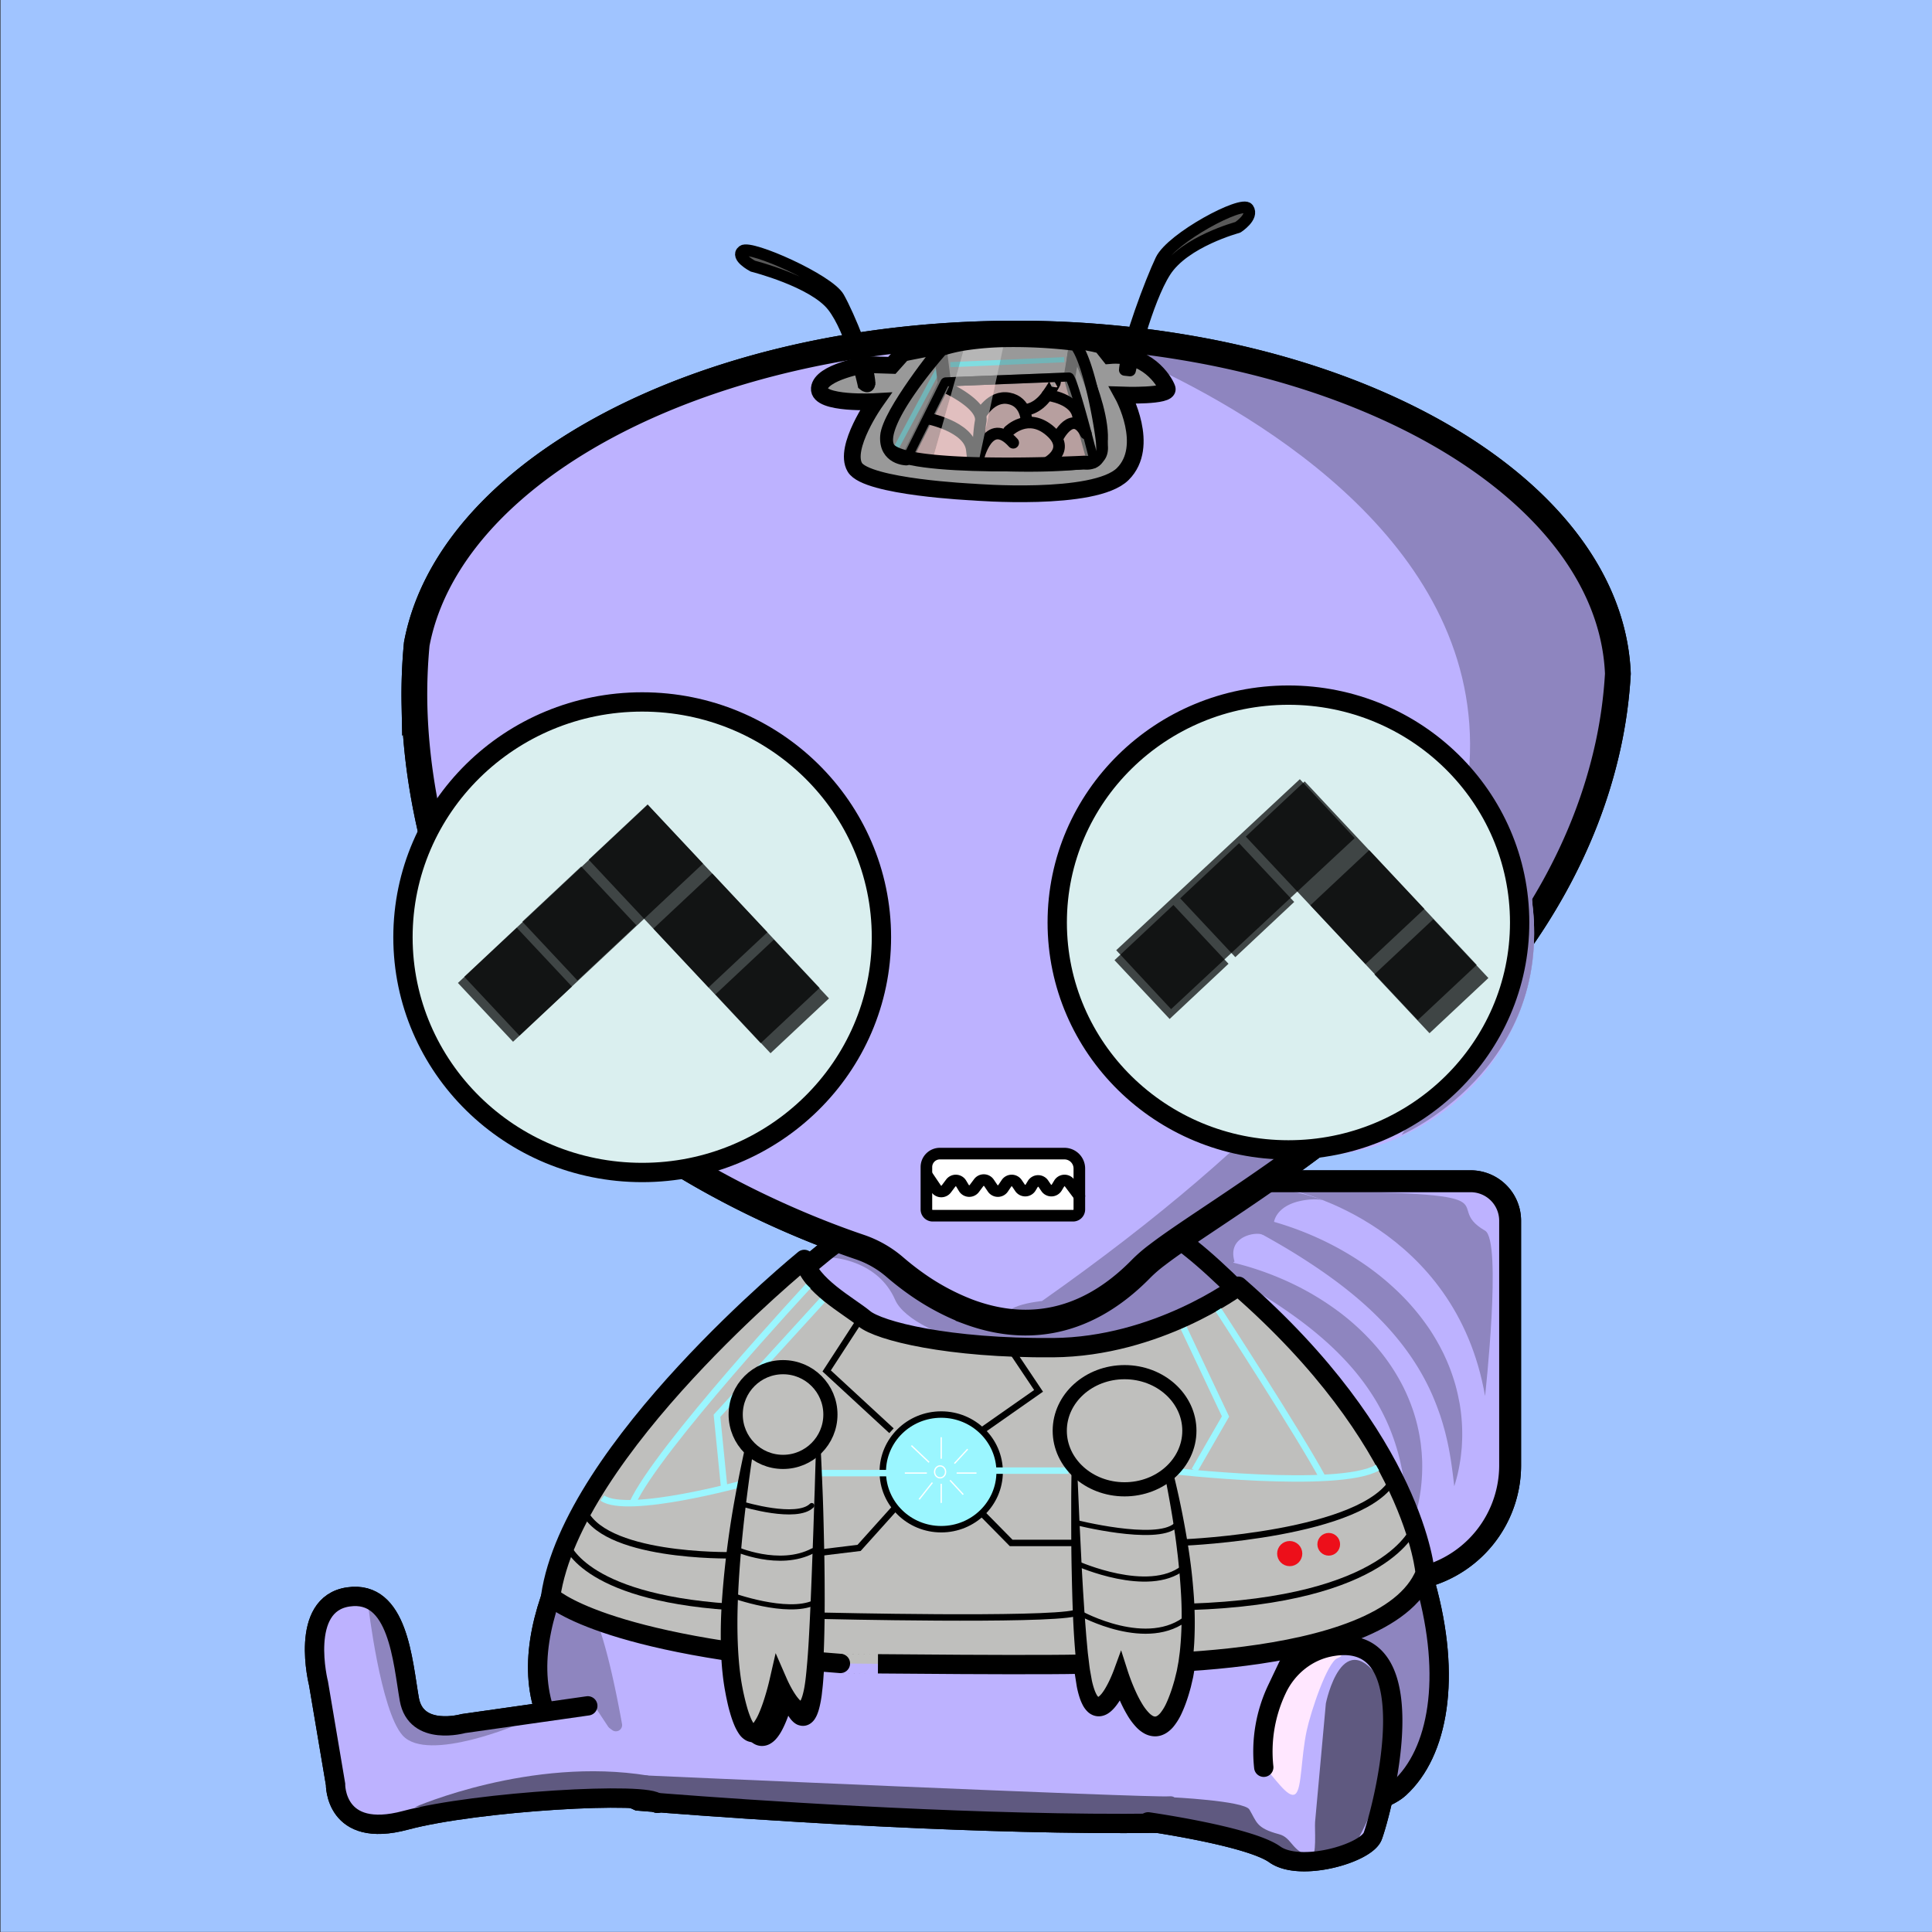 <svg xmlns="http://www.w3.org/2000/svg" viewBox="0 0 1500 1500"><rect x="0" y="0" width="1500" height="1500" fill="#333333" stroke="none"/><defs><style>.cls-1{fill:#a0c4ff;}.cls-2{fill:#bdb2ff;}.cls-3{fill:#8e85bf;}.cls-13,.cls-14,.cls-18,.cls-20,.cls-28,.cls-30,.cls-31,.cls-32,.cls-34,.cls-4,.cls-6,.cls-7,.cls-9{fill:none;}.cls-10,.cls-11,.cls-13,.cls-17,.cls-18,.cls-19,.cls-22,.cls-23,.cls-24,.cls-25,.cls-26,.cls-28,.cls-30,.cls-31,.cls-32,.cls-34,.cls-35,.cls-36,.cls-37,.cls-38,.cls-39,.cls-4,.cls-6,.cls-7,.cls-9{stroke:#000;}.cls-11,.cls-12,.cls-13,.cls-14,.cls-15,.cls-17,.cls-18,.cls-19,.cls-22,.cls-23,.cls-24,.cls-34,.cls-36,.cls-37,.cls-38,.cls-4,.cls-6,.cls-7,.cls-8,.cls-9{stroke-miterlimit:10;}.cls-4{stroke-width:17px;}.cls-5{fill:#5f5980;}.cls-10,.cls-19,.cls-6,.cls-7{stroke-width:15px;}.cls-18,.cls-26,.cls-28,.cls-31,.cls-39,.cls-7,.cls-8{stroke-linecap:round;}.cls-8{fill:#ffe7ff;stroke:#ffe7ff;}.cls-9{stroke-width:20px;}.cls-10,.cls-16,.cls-17{fill:#bfbfbd;}.cls-10,.cls-25,.cls-26,.cls-27,.cls-28,.cls-30,.cls-31,.cls-32,.cls-35,.cls-39{stroke-linejoin:round;}.cls-11,.cls-12{fill:#9bf6ff;}.cls-11,.cls-13,.cls-14,.cls-36{stroke-width:5px;}.cls-12{stroke:#fff;}.cls-14{stroke:#9bf6ff;}.cls-15{fill:#ed0f1a;stroke:#ed0f1a;stroke-width:6px;}.cls-17{stroke-width:11px;}.cls-18,.cls-27{stroke-width:4px;}.cls-19{fill:#daefef;}.cls-21{opacity:0.71;}.cls-22,.cls-24,.cls-25,.cls-27,.cls-29{fill:#999;}.cls-22{stroke-width:13px;}.cls-23{fill:#ffadad;}.cls-23,.cls-24,.cls-32{stroke-width:7px;}.cls-25,.cls-26,.cls-30,.cls-31,.cls-34,.cls-35,.cls-37,.cls-38,.cls-39{stroke-width:9px;}.cls-26{fill:#666;}.cls-27{stroke:#17f5ff;}.cls-28{stroke-width:8px;}.cls-29{opacity:0.7;}.cls-33{fill:#ccc;opacity:0.58;}.cls-35,.cls-37{fill:#595959;}.cls-36,.cls-38,.cls-39{fill:#fff;}</style></defs><g id="Layer_6" data-name="Layer 6"><rect class="cls-1" x="0.41" y="-0.09" width="1500" height="1500"/><path class="cls-2" d="M880.1,904.65H1070a89.66,89.66,0,0,1,89.66,89.66v244.27a0,0,0,0,1,0,0H948.82a99.36,99.36,0,0,1-99.36-99.36V935.29A30.64,30.64,0,0,1,880.1,904.65Z" transform="translate(2076.18 67.06) rotate(90)"/><path class="cls-3" d="M925.9,975.61a138.14,138.14,0,0,1,19.47,2.21c6.44,1.13,12.82,2.6,19.14,4.32a235.51,235.51,0,0,1,37,13.62,215.56,215.56,0,0,1,34.48,20.13,184.5,184.5,0,0,1,30.25,27,155.83,155.83,0,0,1,23.23,33.87,146.66,146.66,0,0,1,7.89,19.07,137.1,137.1,0,0,1,4.94,20c.27,1.69.55,3.37.78,5.06l.53,5.07c.2,1.69.28,3.39.38,5.08s.22,3.37.2,5.07a145.79,145.79,0,0,1-1.08,20.08,143.47,143.47,0,0,1-3.94,19.45,127.74,127.74,0,0,1-6.56,18.5c-.12-3.29,0-6.5-.1-9.72s-.08-6.41-.26-9.58l-.21-4.74-.34-4.72-.17-2.34-.23-2.33-.47-4.64c-.45-3.08-.72-6.14-1.31-9.17-.29-1.51-.46-3-.76-4.53l-.91-4.48a168.4,168.4,0,0,0-11.1-34.07,176.82,176.82,0,0,0-8.15-15.71,182.77,182.77,0,0,0-21-28.52c-15.85-17.78-35-33-55.64-46.65-10.31-6.86-21.06-13.25-32.09-19.42S937.58,981.4,925.9,975.61Z"/><path class="cls-3" d="M947,941.11a144,144,0,0,1,19.43,2.24c6.43,1.13,12.8,2.59,19.12,4.28a249.27,249.27,0,0,1,37,13.27,236.24,236.24,0,0,1,34.72,19.31,206.67,206.67,0,0,1,31.07,25.56,184.4,184.4,0,0,1,13.5,15.21c2.12,2.65,4.12,5.41,6.1,8.18s3.84,5.63,5.58,8.57c.91,1.44,1.76,2.92,2.59,4.41s1.69,3,2.45,4.5,1.57,3,2.32,4.56l2.13,4.66a151.75,151.75,0,0,1,6.92,19.21c.46,1.63.87,3.28,1.28,4.93s.77,3.3,1.1,5,.71,3.3,1,5,.51,3.34.75,5a142.12,142.12,0,0,1,1.2,20c0,1.67-.09,3.33-.17,5s-.11,3.31-.3,5c-.36,3.3-.61,6.57-1.21,9.82a122.49,122.49,0,0,1-4.5,19.1c-1.47-13-3.11-25.51-6-37.57l-1.09-4.51c-.39-1.49-.83-3-1.24-4.44l-.62-2.21-.68-2.2c-.46-1.45-.88-2.91-1.38-4.35-2-5.77-4.17-11.38-6.6-16.87-9.81-21.92-23.92-41.27-40.81-58.32s-36.5-31.81-57.36-45.23C1002.82,971.42,992,965.1,981,959S958.63,947,947,941.11Z"/><path class="cls-3" d="M1005.44,924.82S1130,951.65,1153,1083.89c0,0,13.37-120.66,0-128.4C1116.6,934.4,1188,925.78,1005.44,924.82Z"/><path class="cls-3" d="M958.49,979.44c-5.75-19.16,15.33-23,21.08-21.08s9.58-9.58,9.58-9.58,1.32-12.11,20.12-16.29c17.25-3.84,24.92,1.91,24.92,1.91s-57.87-23.95-74.75-3.83a109.21,109.21,0,0,1-38,28.72L947,988.8Z"/><path class="cls-4" d="M881,905.26h189.89a89.66,89.66,0,0,1,89.66,89.66v244.27a0,0,0,0,1,0,0H949.76a99.36,99.36,0,0,1-99.36-99.36V935.89A30.64,30.64,0,0,1,881,905.26Z" transform="translate(2077.72 66.73) rotate(90)"/><path class="cls-2" d="M596.26,1012s-324.88,288.26-102.17,385.39c0,0,530.84,45.21,591.12-10.05s41.87-232.76-144-403.57S596.26,1012,596.26,1012Z"/><path class="cls-3" d="M423.78,1249.67s23-24.91,36.41,1.92c9.92,19.83,18.79,64.81,22.74,86.91a4.82,4.82,0,0,1-7.62,4.73c-11.21-8.35-30.26-20.06-47.7-18.81C400.78,1326.33,423.78,1249.67,423.78,1249.67Z"/><path class="cls-5" d="M492.77,1378.08s400.38,17.85,414.84,16.59-5.72,23.62-31.08,21.72-377.28-16.9-382.44-19S492.77,1378.08,492.77,1378.08Z"/><path class="cls-3" d="M837.75,979.44s184,145.66,207,398.64c0,0,54.39,43.11,71.27-55.1,0,0,26.58-166.32-194.83-358.42h0Z"/><path class="cls-3" d="M647.05,976.57s34.5,1.91,47.91,32.58,122.66,59.41,174.41,30.66,72.83-13.41,72.83-13.41l-47.92-49.83L647.05,961.76Z"/><path class="cls-6" d="M597.62,1012.93s-324.89,288.26-102.17,385.38c0,0,530.83,45.21,591.12-10s41.86-232.76-144-403.57S597.62,1012.93,597.62,1012.93Z"/><path class="cls-2" d="M510.91,1399.19c-5.07-9.38-140.18-1.66-195.43,13.18s-54.41-28-54.41-28l-13.2-78.2s-15.6-61.61,23.19-67.23,42.13,50.14,47.29,79.46,42,18.87,42,18.87l99.88-14.76"/><path class="cls-5" d="M322.2,1403s89.86-39.32,181-24.45l4.18,18.75Z"/><path class="cls-3" d="M299.2,1259.25s-11.49-38.33-13.41-13.41c0,0,9.58,82.41,26.83,101.57,19.53,21.7,92-9.58,92-9.58s-74.74,5.75-80.49-3.83S299.2,1259.25,299.2,1259.25Z"/><path class="cls-7" d="M456.36,1324.42l-96.62,13.75s-36.79,10.43-41.95-18.88-8.51-85.07-47.3-79.45-23.18,67.22-23.18,67.22l13.2,78.2s-.83,42.84,54.41,28,190.36-22.55,195.43-13.18"/><path class="cls-2" d="M885.88,1412s84.52,14.09,104.24,28.17,78.89,0,76.08-14.08S1122.55,1234.49,1007,1288c0,0-31,33.81-25.36,84.52"/><path class="cls-8" d="M978.61,1367.54s14.22-76,27.71-75.87c7.26.09,45.12-10.38,31.7-4.63-8.17,3.51-20.86,41.94-24,56.54-4.53,21.4-3.77,45.12-8.62,48.87S990.11,1380,978.61,1367.54Z"/><path class="cls-5" d="M1017.9,1441.32c4.61,1.16,2.69-22,3.12-26.68l8.38-92.14s13-64.41,44.08-15.33c1.37,2.17.36-6.35.88-3.82,3,14.64,11.05,68.9-20,124.56,0,0-12.63,31.45-107.89-2.48,0,0-51.18-3.27-51.18-18.6,0-5.44,13.42-11.5,13.42-11.5s57.2,2.71,61.32,9.58c5.75,9.58,5.13,14.46,23,19.16C1003.36,1426.81,1002.57,1437.49,1017.9,1441.32Z"/><path class="cls-7" d="M891.41,1414.49s78.54,11.14,98.26,25.22,70.87-.69,76.07-14.08c5.82-15,46.31-161.28-32.29-147.14-18.52,3.32-34,15.91-42,32.94a112.88,112.88,0,0,0-10.27,60.66"/><path class="cls-2" d="M1255.43,523.76a356.18,356.18,0,0,1-7.63,55.73c-34.71,158.68-164.09,266.23-259.58,333.37-38.32,26.91-71.2,47.36-90.3,62a113.63,113.63,0,0,0-12.11,10.36c-47.68,49-96.67,48-134.57,33.93a183.2,183.2,0,0,1-40.82-21.92c-6.46-4.57-11.92-9-16.26-12.71a81.67,81.67,0,0,0-27.3-15.64c-58.27-19.69-258.17-98.1-315.73-263.6-21.05-60.55-29-113.24-30-157.08a413.64,413.64,0,0,1,1.75-47.53c8.14-43.31,34-83.6,73.22-118.28,83.51-73.87,227.77-122.67,391.72-122.67a784.33,784.33,0,0,1,149.67,14.14C1119.07,309.26,1250.7,407.43,1255.43,523.76Z"/><path class="cls-3" d="M838.53,261.26S1539.19,496.48,809,1010.11c0,0-42.06,4.17-20.07,17.42s100-45.31,100-45.31,224.42-156.77,228.46-176.56S1339.87,611.47,1215.3,416C1215.3,416,1061.63,257.94,838.53,261.26Z"/><path class="cls-2" d="M637.08,1089.18s0,184-6.56,226.14-19.66-7.66-19.66-7.66S592.29,1392,577,1315.32s19.67-226.14,19.67-226.14-10.12-16.21-22.75,12.54"/><path d="M637.08,1089.18c.77,11.42,1.35,22.84,1.84,34.27s.89,22.85,1.25,34.28q1.08,34.29,1.11,68.62c0,22.9-.25,45.76-1.46,68.82-.42,5.8-.71,11.54-1.46,17.52-.18,1.48-.3,3-.52,4.45s-.47,3-.77,4.54-.63,3.07-1.06,4.69a36.05,36.05,0,0,1-1.72,5.1,21.77,21.77,0,0,1-1.59,3,13,13,0,0,1-3.65,3.77,10.51,10.51,0,0,1-3.86,1.56,9.69,9.69,0,0,1-2.33.13,10.36,10.36,0,0,1-1.12-.12c-.34-.06-.68-.14-1-.23A11.08,11.08,0,0,1,619,1339a14.59,14.59,0,0,1-1.36-.76c-.36-.24-.73-.51-1.06-.76s-.59-.5-.86-.75a18.49,18.49,0,0,1-2.36-2.69,28.69,28.69,0,0,1-1.6-2.42,49.23,49.23,0,0,1-2.35-4.52c-1.36-2.94-2.45-5.8-3.45-8.67-.51-1.43-1-2.86-1.43-4.3s-.87-2.82-1.3-4.41l15.38-.31c-.78,3.43-1.59,6.59-2.49,9.86s-1.89,6.47-3,9.71-2.3,6.47-3.76,9.75c-.73,1.64-1.52,3.28-2.45,5a36.6,36.6,0,0,1-3.36,5.15c-.33.44-.76.9-1.14,1.35s-.85.91-1.37,1.37a16.48,16.48,0,0,1-3.94,2.71,12.64,12.64,0,0,1-6.4,1.22,12.11,12.11,0,0,1-3.36-.74c-.48-.19-1-.4-1.42-.63a12.47,12.47,0,0,1-1.21-.72,14.47,14.47,0,0,1-2-1.53c-.56-.52-1-1-1.5-1.54s-.8-1-1.17-1.48l-1-1.44a42.29,42.29,0,0,1-2.8-5.39,85.26,85.26,0,0,1-3.51-10.16c-1-3.32-1.75-6.62-2.44-9.91-.37-1.64-.67-3.28-1-4.92l-.84-5-.42-2.52c-.13-.83-.22-1.67-.32-2.5l-.62-5c-.34-3.34-.61-6.67-.86-10s-.37-6.65-.41-10c-.34-13.26.1-26.43,1-39.52a705.93,705.93,0,0,1,10.33-77.64l1.82-9.6,1.94-9.56c1.33-6.38,2.69-12.74,4.18-19.07,3-12.67,6-25.29,9.6-37.82l.24,1.46a8.84,8.84,0,0,0-1-1.37,10.28,10.28,0,0,0-1.24-1.23,6.62,6.62,0,0,0-2.95-1.44c-2.13-.4-4.51.72-6.49,2.38a30.25,30.25,0,0,0-5.25,6.08,82.27,82.27,0,0,0-4.2,7.1,66.62,66.62,0,0,1,3.27-7.65,31.87,31.87,0,0,1,4.74-7,14.42,14.42,0,0,1,3.54-2.79,8.93,8.93,0,0,1,4.72-1.06,9.7,9.7,0,0,1,4.63,1.64,12.79,12.79,0,0,1,1.86,1.49,12.3,12.3,0,0,1,1.62,1.84l.4.56-.15.91c-4.41,25.47-8.08,51.11-11.22,76.71-1.52,12.81-2.94,25.62-4,38.44s-2,25.63-2.46,38.42-.54,25.55.07,38.18c.12,3.17.43,6.3.63,9.44s.58,6.25.94,9.35l.64,4.62c.11.77.2,1.55.33,2.31l.42,2.27.83,4.55c.33,1.53.64,3.07,1,4.58.69,3,1.45,6,2.29,8.94a71.22,71.22,0,0,0,2.86,8.19,28.79,28.79,0,0,0,1.67,3.22c.14.19.27.38.39.58a4.18,4.18,0,0,1,.34.42l.2.2s0,.06-.06,0-.08,0-.18-.09a1.09,1.09,0,0,0-.31-.14,3.37,3.37,0,0,0-1-.22,3.45,3.45,0,0,0-1.7.28c-.43.23.22-.13.79-.94a35.84,35.84,0,0,0,3.78-6.73c1.19-2.64,2.27-5.47,3.26-8.36s1.91-5.87,2.77-8.86,1.65-6.09,2.31-9l7.14-31,8.24,30.73a108,108,0,0,0,5.06,14.95,34.46,34.46,0,0,0,1.54,3.1,13.7,13.7,0,0,0,.74,1.17c.21.3.42.55.42.55l0-.05a1.74,1.74,0,0,0-.2-.13,2.13,2.13,0,0,0-.43-.23,4,4,0,0,0-.74-.28,3.86,3.86,0,0,0-.49-.1,3.81,3.81,0,0,0-.59-.07,4.92,4.92,0,0,0-1.26.08,5.16,5.16,0,0,0-1.9.74c-.79.56-.78.74-.75.67a5.82,5.82,0,0,0,.41-.78,23.67,23.67,0,0,0,1.07-3c.33-1.14.63-2.38.91-3.64s.53-2.57.76-3.89.37-2.7.56-4c.82-5.33,1.24-11,1.8-16.58s.9-11.28,1.31-16.93l1.07-17,1-17,.91-17.08,3.49-68.4c.64-11.4,1.14-22.82,1.85-34.23S636.29,1100.59,637.08,1089.18Z"/><path class="cls-2" d="M921.23,1094.39c-17.39-28.75-31.31-12.54-31.31-12.54S938,1231.34,917,1308s-46.62-7.67-46.62-7.67-18,49.83-27.07,7.67-9-226.15-9-226.15"/><path d="M921.23,1094.39a69.49,69.49,0,0,0-6.23-7.69,29.68,29.68,0,0,0-7.55-6,13.39,13.39,0,0,0-8.66-1.66,11.67,11.67,0,0,0-4,1.51,13.66,13.66,0,0,0-1.76,1.25c-.27.24-.54.48-.79.73s-.51.54-.64.7l.43-2.11a727.33,727.33,0,0,1,23,77c6.21,26.11,11.18,52.63,13.46,79.68a279.58,279.58,0,0,1,.75,41c-.25,3.45-.42,6.89-.91,10.35-.21,1.73-.39,3.46-.64,5.19l-.89,5.19-.45,2.6-.6,2.59-1.21,5.18c-.91,3.35-1.87,6.69-3,10a100.09,100.09,0,0,1-4,10.1,47.86,47.86,0,0,1-6.19,10.24,24.28,24.28,0,0,1-5.42,5,18,18,0,0,1-4.05,2c-.38.13-.76.25-1.15.36l-1.23.25a16.05,16.05,0,0,1-2.51.25,17.65,17.65,0,0,1-8.79-2.37,26.06,26.06,0,0,1-5.65-4.4,50.71,50.71,0,0,1-7.14-9.45,102,102,0,0,1-5.07-9.6c-1.5-3.22-2.85-6.46-4.11-9.72q-.93-2.44-1.8-4.91c-.58-1.68-1.12-3.25-1.67-5.09l15,.4c-.61,1.61-1.16,3-1.78,4.41s-1.25,2.83-1.92,4.24a88.9,88.9,0,0,1-4.54,8.42,49.51,49.51,0,0,1-2.92,4.23,30.14,30.14,0,0,1-4,4.33,19.56,19.56,0,0,1-3,2.15,13.93,13.93,0,0,1-4.58,1.64,12,12,0,0,1-5.89-.51,12.93,12.93,0,0,1-4.42-2.64,19.81,19.81,0,0,1-4.19-5.65,38.36,38.36,0,0,1-2.12-5,71.14,71.14,0,0,1-2.42-9.37l-1.43-9.1c-.37-3-.62-5.92-.91-8.88l-.43-4.43-.29-4.39-.57-8.78c-.34-5.85-.56-11.67-.8-17.51l-.49-17.47c-.14-5.82-.17-11.64-.26-17.45q-.33-34.89.59-69.73c.3-11.62.59-23.23,1.11-34.84s1-23.21,1.77-34.81q1.17,17.4,2.16,34.78l2,34.76,4,69.42,1.11,17.32,1.22,17.29,1.43,17.22.85,8.56.42,4.28.55,4.21c.38,2.8.69,5.65,1.1,8.41l1.45,8.06a56.52,56.52,0,0,0,2.09,7.42,22.47,22.47,0,0,0,1.31,3,5.64,5.64,0,0,0,.93,1.33,1.88,1.88,0,0,0-.73-.41,3.32,3.32,0,0,0-1.6-.16,2.45,2.45,0,0,0-.53.14s.25-.18.5-.4a15.07,15.07,0,0,0,1.84-2.1,34.54,34.54,0,0,0,2-3,71.7,71.7,0,0,0,3.61-6.94c.56-1.22,1.1-2.46,1.61-3.71s1-2.57,1.43-3.68l7.84-21.77,7.14,22.17c.44,1.35,1,2.93,1.49,4.4s1.09,3,1.67,4.46c1.15,3,2.38,5.87,3.71,8.69a86.26,86.26,0,0,0,4.29,8.05,36,36,0,0,0,4.87,6.47,10.69,10.69,0,0,0,2.17,1.78,5.7,5.7,0,0,0,.72.32c-.07,0,0,.06.44-.23a9,9,0,0,0,1.86-1.78,33,33,0,0,0,4.09-6.85,90.26,90.26,0,0,0,3.4-8.48c1-2.94,2-6,2.84-9.07l1.12-4.54.57-2.27.43-2.32.87-4.65c.25-1.57.43-3.15.65-4.73.48-3.14.73-6.35,1-9.54a292.15,292.15,0,0,0,.32-38.94c-1.41-26.16-5-52.4-9.68-78.48-2.32-13-4.95-26-7.77-39s-5.87-26-9.2-38.78l-.34-1.31.77-.8a12.45,12.45,0,0,1,1.13-1c.37-.3.75-.58,1.14-.85a18,18,0,0,1,2.45-1.39,15.19,15.19,0,0,1,5.42-1.44,14.65,14.65,0,0,1,5.49.65,17.86,17.86,0,0,1,4.8,2.35,31.18,31.18,0,0,1,7.26,7.19A59.57,59.57,0,0,1,921.23,1094.39Z"/><path class="cls-9" d="M1256.11,523.08a356,356,0,0,1-7.63,55.73C1213.76,737.5,1084.38,845,988.9,912.18c-38.32,26.91-71.2,47.36-90.3,62a113.81,113.81,0,0,0-12.12,10.37c-47.67,49-96.67,48-134.56,33.92a183.1,183.1,0,0,1-40.83-21.92c-6.45-4.56-11.92-9-16.25-12.71a81.79,81.79,0,0,0-27.31-15.63c-58.26-19.7-258.16-98.11-315.73-263.61-21-60.55-29-113.24-30-157.08A413.77,413.77,0,0,1,323.57,500c8.15-43.3,34-83.59,73.23-118.28C480.31,307.8,624.57,259,788.52,259a785,785,0,0,1,149.66,14.14C1119.74,308.59,1251.38,406.75,1256.11,523.08Z"/><ellipse class="cls-2" cx="501.5" cy="733.78" rx="183.5" ry="181.22"/><ellipse class="cls-2" cx="1014.92" cy="723.89" rx="176.16" ry="173.97"/><path class="cls-3" d="M1044.34,551.34s159.14,154.89,43.9,329.78c0,0,116.39-50.16,101.58-179.14C1189.82,702,1190.69,592.67,1044.34,551.34Z"/><path class="cls-3" d="M685.26,733.47c0,100.09-82.15,181.22-183.5,181.22a186.41,186.41,0,0,1-29.71-2.37C559.82,898.77,627,823.78,627,733.29c0-90.09-66.57-164.83-153.78-178.85a186.81,186.81,0,0,1,28.57-2.19C603.11,552.25,685.26,633.39,685.26,733.47Z"/><path class="cls-2" d="M880.1,904.65H1070a89.66,89.66,0,0,1,89.66,89.66v244.27a0,0,0,0,1,0,0H948.82a99.36,99.36,0,0,1-99.36-99.36V935.29A30.64,30.64,0,0,1,880.1,904.65Z" transform="translate(2076.18 67.06) rotate(90)"/><path class="cls-3" d="M925.9,975.61a138.14,138.14,0,0,1,19.47,2.21c6.44,1.13,12.82,2.6,19.14,4.32a235.51,235.51,0,0,1,37,13.62,215.56,215.56,0,0,1,34.48,20.13,184.5,184.5,0,0,1,30.25,27,155.83,155.83,0,0,1,23.23,33.87,146.66,146.66,0,0,1,7.89,19.07,137.1,137.1,0,0,1,4.94,20c.27,1.69.55,3.37.78,5.06l.53,5.07c.2,1.69.28,3.39.38,5.08s.22,3.37.2,5.07a145.79,145.79,0,0,1-1.08,20.08,143.47,143.47,0,0,1-3.94,19.45,127.74,127.74,0,0,1-6.56,18.5c-.12-3.29,0-6.5-.1-9.72s-.08-6.41-.26-9.58l-.21-4.74-.34-4.72-.17-2.34-.23-2.33-.47-4.64c-.45-3.08-.72-6.14-1.31-9.17-.29-1.51-.46-3-.76-4.53l-.91-4.48a168.4,168.4,0,0,0-11.1-34.07,176.82,176.82,0,0,0-8.15-15.71,182.77,182.77,0,0,0-21-28.52c-15.85-17.78-35-33-55.64-46.65-10.31-6.86-21.06-13.25-32.09-19.42S937.58,981.4,925.9,975.61Z"/><path class="cls-3" d="M947,941.11a144,144,0,0,1,19.43,2.24c6.43,1.13,12.8,2.59,19.12,4.28a249.27,249.27,0,0,1,37,13.27,236.24,236.24,0,0,1,34.72,19.31,206.67,206.67,0,0,1,31.07,25.56,184.4,184.4,0,0,1,13.5,15.21c2.12,2.65,4.12,5.41,6.1,8.18s3.84,5.63,5.58,8.57c.91,1.44,1.76,2.92,2.59,4.41s1.69,3,2.45,4.5,1.57,3,2.32,4.56l2.13,4.66a151.75,151.75,0,0,1,6.92,19.21c.46,1.63.87,3.28,1.28,4.93s.77,3.3,1.1,5,.71,3.3,1,5,.51,3.34.75,5a142.12,142.12,0,0,1,1.2,20c0,1.67-.09,3.33-.17,5s-.11,3.31-.3,5c-.36,3.3-.61,6.57-1.21,9.82a122.49,122.49,0,0,1-4.5,19.1c-1.47-13-3.11-25.51-6-37.57l-1.09-4.51c-.39-1.49-.83-3-1.24-4.44l-.62-2.21-.68-2.2c-.46-1.45-.88-2.91-1.38-4.35-2-5.77-4.17-11.38-6.6-16.87-9.81-21.92-23.92-41.27-40.81-58.32s-36.5-31.81-57.36-45.23C1002.82,971.42,992,965.1,981,959S958.63,947,947,941.11Z"/><path class="cls-3" d="M1005.44,924.82S1130,951.65,1153,1083.89c0,0,13.37-120.66,0-128.4C1116.6,934.4,1188,925.78,1005.44,924.82Z"/><path class="cls-3" d="M958.49,979.44c-5.75-19.16,15.33-23,21.08-21.08s9.58-9.58,9.58-9.58,1.32-12.11,20.12-16.29c17.25-3.84,24.92,1.91,24.92,1.91s-57.87-23.95-74.75-3.83a109.21,109.21,0,0,1-38,28.72L947,988.8Z"/><path class="cls-4" d="M881,905.26h189.89a89.66,89.66,0,0,1,89.66,89.66v244.27a0,0,0,0,1,0,0H949.76a99.36,99.36,0,0,1-99.36-99.36V935.89A30.64,30.64,0,0,1,881,905.26Z" transform="translate(2077.72 66.73) rotate(90)"/><path class="cls-2" d="M596.26,1012s-324.88,288.26-102.17,385.39c0,0,530.84,45.21,591.12-10.05s41.87-232.76-144-403.57S596.26,1012,596.26,1012Z"/><path class="cls-3" d="M423.78,1249.67s23-24.91,36.41,1.92c9.92,19.83,18.79,64.81,22.74,86.91a4.82,4.82,0,0,1-7.62,4.73c-11.21-8.35-30.26-20.06-47.7-18.81C400.78,1326.33,423.78,1249.67,423.78,1249.67Z"/><path class="cls-5" d="M492.77,1378.08s400.38,17.85,414.84,16.59-5.72,23.62-31.08,21.72-377.28-16.9-382.44-19S492.77,1378.08,492.77,1378.08Z"/><path class="cls-3" d="M837.75,979.44s184,145.66,207,398.64c0,0,54.39,43.11,71.27-55.1,0,0,26.58-166.32-194.83-358.42h0Z"/><path class="cls-3" d="M647.05,976.57s34.5,1.91,47.91,32.58,122.66,59.41,174.41,30.66,72.83-13.41,72.83-13.41l-47.92-49.83L647.05,961.76Z"/><path class="cls-6" d="M597.62,1012.93s-324.89,288.26-102.17,385.38c0,0,530.83,45.21,591.12-10s41.86-232.76-144-403.57S597.62,1012.93,597.62,1012.93Z"/><path class="cls-2" d="M510.91,1399.19c-5.07-9.38-140.18-1.66-195.43,13.18s-54.41-28-54.41-28l-13.2-78.2s-15.6-61.61,23.19-67.23,42.13,50.14,47.29,79.46,42,18.87,42,18.87l99.88-14.76"/><path class="cls-5" d="M322.2,1403s89.86-39.32,181-24.45l4.18,18.75Z"/><path class="cls-3" d="M299.2,1259.25s-11.49-38.33-13.41-13.41c0,0,9.58,82.41,26.83,101.57,19.53,21.7,92-9.58,92-9.58s-74.74,5.75-80.49-3.83S299.2,1259.25,299.2,1259.25Z"/><path class="cls-7" d="M456.36,1324.42l-96.62,13.75s-36.79,10.43-41.95-18.88-8.51-85.07-47.3-79.45-23.18,67.22-23.18,67.22l13.2,78.2s-.83,42.84,54.41,28,190.36-22.55,195.43-13.18"/><path class="cls-2" d="M885.88,1412s84.52,14.09,104.24,28.17,78.89,0,76.08-14.08S1122.55,1234.49,1007,1288c0,0-31,33.81-25.36,84.52"/><path class="cls-8" d="M978.61,1367.54s14.22-76,27.71-75.87c7.26.09,45.12-10.38,31.7-4.63-8.17,3.51-20.86,41.94-24,56.54-4.53,21.4-3.77,45.12-8.62,48.87S990.11,1380,978.61,1367.54Z"/><path class="cls-5" d="M1017.9,1441.32c4.61,1.16,2.69-22,3.12-26.68l8.38-92.14s13-64.41,44.08-15.33c1.37,2.17.36-6.35.88-3.82,3,14.64,11.05,68.9-20,124.56,0,0-12.63,31.45-107.89-2.48,0,0-51.18-3.27-51.18-18.6,0-5.44,13.42-11.5,13.42-11.5s57.2,2.71,61.32,9.58c5.75,9.58,5.13,14.46,23,19.16C1003.36,1426.81,1002.57,1437.49,1017.9,1441.32Z"/><path class="cls-7" d="M891.41,1414.49s78.54,11.14,98.26,25.22,70.87-.69,76.07-14.08c5.82-15,46.31-161.28-32.29-147.14-18.52,3.32-34,15.91-42,32.94a112.88,112.88,0,0,0-10.27,60.66"/><path class="cls-2" d="M1255.43,523.76a356.18,356.18,0,0,1-7.63,55.73c-34.71,158.68-164.09,266.23-259.58,333.37-38.32,26.91-71.2,47.36-90.3,62a113.63,113.63,0,0,0-12.11,10.36c-47.68,49-96.67,48-134.57,33.93a183.2,183.2,0,0,1-40.82-21.92c-6.46-4.57-11.92-9-16.26-12.71a81.67,81.67,0,0,0-27.3-15.64c-58.27-19.69-258.17-98.1-315.73-263.6-21.05-60.55-29-113.24-30-157.08a413.64,413.64,0,0,1,1.75-47.53c8.14-43.31,34-83.6,73.22-118.28,83.51-73.87,227.77-122.67,391.72-122.67a784.33,784.33,0,0,1,149.67,14.14C1119.07,309.26,1250.7,407.43,1255.43,523.76Z"/><path class="cls-3" d="M838.53,261.26S1539.19,496.48,809,1010.11c0,0-42.06,4.17-20.07,17.42s100-45.31,100-45.31,224.42-156.77,228.46-176.56S1339.87,611.47,1215.3,416C1215.3,416,1061.63,257.94,838.53,261.26Z"/><path class="cls-2" d="M637.08,1089.18s0,184-6.56,226.14-19.66-7.66-19.66-7.66S592.29,1392,577,1315.32s19.67-226.14,19.67-226.14-10.12-16.21-22.75,12.54"/><path d="M637.08,1089.18c.77,11.42,1.35,22.84,1.84,34.27s.89,22.85,1.25,34.28q1.08,34.29,1.11,68.62c0,22.9-.25,45.76-1.46,68.82-.42,5.8-.71,11.54-1.46,17.52-.18,1.48-.3,3-.52,4.45s-.47,3-.77,4.54-.63,3.07-1.06,4.69a36.05,36.05,0,0,1-1.72,5.1,21.77,21.77,0,0,1-1.59,3,13,13,0,0,1-3.65,3.77,10.51,10.51,0,0,1-3.86,1.56,9.69,9.69,0,0,1-2.33.13,10.36,10.36,0,0,1-1.12-.12c-.34-.06-.68-.14-1-.23A11.08,11.08,0,0,1,619,1339a14.59,14.59,0,0,1-1.36-.76c-.36-.24-.73-.51-1.06-.76s-.59-.5-.86-.75a18.49,18.49,0,0,1-2.36-2.69,28.69,28.69,0,0,1-1.6-2.42,49.23,49.23,0,0,1-2.35-4.52c-1.36-2.94-2.45-5.8-3.45-8.67-.51-1.43-1-2.86-1.43-4.3s-.87-2.82-1.3-4.41l15.38-.31c-.78,3.43-1.59,6.59-2.49,9.86s-1.89,6.47-3,9.71-2.3,6.47-3.76,9.75c-.73,1.64-1.52,3.28-2.45,5a36.6,36.6,0,0,1-3.36,5.15c-.33.44-.76.9-1.14,1.35s-.85.91-1.37,1.37a16.48,16.48,0,0,1-3.94,2.71,12.64,12.64,0,0,1-6.4,1.22,12.11,12.11,0,0,1-3.36-.74c-.48-.19-1-.4-1.42-.63a12.47,12.47,0,0,1-1.21-.72,14.47,14.47,0,0,1-2-1.53c-.56-.52-1-1-1.5-1.54s-.8-1-1.17-1.48l-1-1.44a42.29,42.29,0,0,1-2.8-5.39,85.26,85.26,0,0,1-3.51-10.16c-1-3.32-1.75-6.62-2.44-9.91-.37-1.64-.67-3.28-1-4.92l-.84-5-.42-2.52c-.13-.83-.22-1.67-.32-2.5l-.62-5c-.34-3.34-.61-6.67-.86-10s-.37-6.65-.41-10c-.34-13.26.1-26.43,1-39.52a705.93,705.93,0,0,1,10.33-77.64l1.82-9.6,1.94-9.56c1.33-6.38,2.69-12.74,4.18-19.07,3-12.67,6-25.29,9.6-37.82l.24,1.46a8.84,8.84,0,0,0-1-1.37,10.28,10.28,0,0,0-1.24-1.23,6.62,6.62,0,0,0-2.95-1.44c-2.13-.4-4.51.72-6.49,2.38a30.25,30.25,0,0,0-5.25,6.08,82.27,82.27,0,0,0-4.2,7.1,66.62,66.62,0,0,1,3.27-7.65,31.87,31.87,0,0,1,4.74-7,14.42,14.42,0,0,1,3.54-2.79,8.93,8.93,0,0,1,4.72-1.06,9.7,9.7,0,0,1,4.63,1.64,12.79,12.79,0,0,1,1.86,1.49,12.3,12.3,0,0,1,1.62,1.84l.4.56-.15.91c-4.41,25.47-8.08,51.11-11.22,76.71-1.52,12.81-2.94,25.62-4,38.44s-2,25.63-2.46,38.42-.54,25.55.07,38.18c.12,3.17.43,6.3.63,9.44s.58,6.25.94,9.35l.64,4.62c.11.77.2,1.55.33,2.31l.42,2.27.83,4.55c.33,1.53.64,3.07,1,4.58.69,3,1.45,6,2.29,8.94a71.22,71.22,0,0,0,2.86,8.19,28.79,28.79,0,0,0,1.67,3.22c.14.19.27.38.39.58a4.18,4.18,0,0,1,.34.42l.2.2s0,.06-.06,0-.08,0-.18-.09a1.09,1.09,0,0,0-.31-.14,3.37,3.37,0,0,0-1-.22,3.45,3.45,0,0,0-1.7.28c-.43.23.22-.13.79-.94a35.84,35.84,0,0,0,3.78-6.73c1.19-2.64,2.27-5.47,3.26-8.36s1.91-5.87,2.77-8.86,1.65-6.09,2.31-9l7.14-31,8.24,30.73a108,108,0,0,0,5.06,14.95,34.46,34.46,0,0,0,1.54,3.1,13.7,13.7,0,0,0,.74,1.17c.21.3.42.55.42.55l0-.05a1.74,1.74,0,0,0-.2-.13,2.13,2.13,0,0,0-.43-.23,4,4,0,0,0-.74-.28,3.86,3.86,0,0,0-.49-.1,3.81,3.81,0,0,0-.59-.07,4.92,4.92,0,0,0-1.26.08,5.16,5.16,0,0,0-1.9.74c-.79.56-.78.74-.75.67a5.82,5.82,0,0,0,.41-.78,23.67,23.67,0,0,0,1.07-3c.33-1.14.63-2.38.91-3.64s.53-2.57.76-3.89.37-2.7.56-4c.82-5.33,1.24-11,1.8-16.58s.9-11.28,1.31-16.93l1.07-17,1-17,.91-17.08,3.49-68.4c.64-11.4,1.14-22.82,1.85-34.23S636.29,1100.59,637.08,1089.18Z"/><path class="cls-2" d="M921.23,1094.39c-17.39-28.75-31.31-12.54-31.31-12.54S938,1231.34,917,1308s-46.62-7.67-46.62-7.67-18,49.83-27.07,7.67-9-226.15-9-226.15"/><path d="M921.23,1094.39a69.49,69.49,0,0,0-6.23-7.69,29.68,29.68,0,0,0-7.55-6,13.39,13.39,0,0,0-8.66-1.66,11.67,11.67,0,0,0-4,1.51,13.66,13.66,0,0,0-1.76,1.25c-.27.24-.54.48-.79.73s-.51.54-.64.7l.43-2.11a727.33,727.33,0,0,1,23,77c6.21,26.11,11.18,52.63,13.46,79.68a279.58,279.58,0,0,1,.75,41c-.25,3.45-.42,6.89-.91,10.35-.21,1.73-.39,3.46-.64,5.19l-.89,5.19-.45,2.6-.6,2.59-1.21,5.18c-.91,3.35-1.87,6.69-3,10a100.09,100.09,0,0,1-4,10.1,47.86,47.86,0,0,1-6.19,10.24,24.28,24.28,0,0,1-5.42,5,18,18,0,0,1-4.05,2c-.38.13-.76.25-1.15.36l-1.23.25a16.05,16.05,0,0,1-2.51.25,17.65,17.65,0,0,1-8.79-2.37,26.06,26.06,0,0,1-5.65-4.4,50.71,50.71,0,0,1-7.14-9.45,102,102,0,0,1-5.07-9.6c-1.5-3.22-2.85-6.46-4.11-9.72q-.93-2.44-1.8-4.91c-.58-1.68-1.12-3.25-1.67-5.09l15,.4c-.61,1.61-1.16,3-1.78,4.41s-1.25,2.83-1.92,4.24a88.9,88.9,0,0,1-4.54,8.42,49.51,49.51,0,0,1-2.92,4.23,30.14,30.14,0,0,1-4,4.33,19.56,19.56,0,0,1-3,2.15,13.93,13.93,0,0,1-4.58,1.64,12,12,0,0,1-5.89-.51,12.93,12.93,0,0,1-4.42-2.64,19.81,19.81,0,0,1-4.19-5.65,38.36,38.36,0,0,1-2.12-5,71.14,71.14,0,0,1-2.42-9.37l-1.43-9.1c-.37-3-.62-5.92-.91-8.88l-.43-4.43-.29-4.39-.57-8.78c-.34-5.85-.56-11.67-.8-17.51l-.49-17.47c-.14-5.82-.17-11.64-.26-17.45q-.33-34.89.59-69.73c.3-11.62.59-23.23,1.11-34.84s1-23.21,1.77-34.81q1.17,17.4,2.16,34.78l2,34.76,4,69.42,1.11,17.32,1.22,17.29,1.43,17.22.85,8.56.42,4.28.55,4.21c.38,2.8.69,5.65,1.1,8.41l1.45,8.06a56.52,56.52,0,0,0,2.09,7.42,22.47,22.47,0,0,0,1.31,3,5.64,5.64,0,0,0,.93,1.33,1.88,1.88,0,0,0-.73-.41,3.32,3.32,0,0,0-1.6-.16,2.45,2.45,0,0,0-.53.14s.25-.18.5-.4a15.07,15.07,0,0,0,1.84-2.1,34.54,34.54,0,0,0,2-3,71.7,71.7,0,0,0,3.61-6.94c.56-1.22,1.1-2.46,1.61-3.71s1-2.57,1.43-3.68l7.84-21.77,7.14,22.17c.44,1.35,1,2.93,1.49,4.4s1.09,3,1.67,4.46c1.15,3,2.38,5.87,3.71,8.69a86.26,86.26,0,0,0,4.29,8.05,36,36,0,0,0,4.87,6.47,10.69,10.69,0,0,0,2.17,1.78,5.7,5.7,0,0,0,.72.32c-.07,0,0,.06.44-.23a9,9,0,0,0,1.86-1.78,33,33,0,0,0,4.09-6.85,90.26,90.26,0,0,0,3.4-8.48c1-2.94,2-6,2.84-9.07l1.12-4.54.57-2.27.43-2.32.87-4.65c.25-1.57.43-3.15.65-4.73.48-3.14.73-6.35,1-9.54a292.15,292.15,0,0,0,.32-38.94c-1.41-26.16-5-52.4-9.68-78.48-2.32-13-4.95-26-7.77-39s-5.87-26-9.2-38.78l-.34-1.31.77-.8a12.45,12.45,0,0,1,1.13-1c.37-.3.75-.58,1.14-.85a18,18,0,0,1,2.45-1.39,15.19,15.19,0,0,1,5.42-1.44,14.65,14.65,0,0,1,5.49.65,17.86,17.86,0,0,1,4.8,2.35,31.18,31.18,0,0,1,7.26,7.19A59.57,59.57,0,0,1,921.23,1094.39Z"/><path class="cls-9" d="M1256.11,523.08a356,356,0,0,1-7.63,55.73C1213.76,737.5,1084.38,845,988.9,912.18c-38.32,26.91-71.2,47.36-90.3,62a113.81,113.81,0,0,0-12.12,10.37c-47.67,49-96.67,48-134.56,33.92a183.1,183.1,0,0,1-40.83-21.92c-6.45-4.56-11.92-9-16.25-12.71a81.79,81.79,0,0,0-27.31-15.63c-58.26-19.7-258.16-98.11-315.73-263.61-21-60.55-29-113.24-30-157.08A413.77,413.77,0,0,1,323.57,500c8.15-43.3,34-83.59,73.23-118.28C480.31,307.8,624.57,259,788.52,259a785,785,0,0,1,149.66,14.14C1119.74,308.59,1251.38,406.75,1256.11,523.08Z"/><ellipse class="cls-2" cx="501.5" cy="733.78" rx="183.5" ry="181.22"/><ellipse class="cls-2" cx="1014.92" cy="723.89" rx="176.16" ry="173.97"/><path class="cls-3" d="M1044.34,551.34s159.14,154.89,43.9,329.78c0,0,116.39-50.16,101.58-179.14C1189.82,702,1190.69,592.67,1044.34,551.34Z"/><path class="cls-3" d="M685.26,733.47c0,100.09-82.15,181.22-183.5,181.22a186.41,186.41,0,0,1-29.71-2.37C559.82,898.77,627,823.78,627,733.29c0-90.09-66.57-164.83-153.78-178.85a186.81,186.81,0,0,1,28.57-2.19C603.11,552.25,685.26,633.39,685.26,733.47Z"/><path class="cls-10" d="M850.5,1291.5s224.5,8.17,256-70c0,0-7.59-102.9-145.16-222.91,0,0-62.79,47.09-143.73,47.73s-135.14-12.91-146.75-22.59-42.55-26.05-46.43-45.92c0,0-180.24,146.88-196.93,261.69,0,0,38,38,225,52C652.5,1291.5,837.5,1293.5,850.5,1291.5Z"/><ellipse class="cls-11" cx="730.75" cy="1142.76" rx="45.37" ry="44.51"/><line class="cls-12" x1="721.33" y1="1135.34" x2="707.63" y2="1122.36"/><line class="cls-12" x1="730.75" y1="1132.56" x2="730.75" y2="1115.86"/><line class="cls-12" x1="741.02" y1="1136.27" x2="751.29" y2="1125.14"/><line class="cls-12" x1="742.73" y1="1143.69" x2="758.14" y2="1143.69"/><line class="cls-12" x1="737.59" y1="1149.25" x2="747.87" y2="1160.38"/><line class="cls-12" x1="730.75" y1="1152.03" x2="730.75" y2="1166.87"/><line class="cls-12" x1="723.9" y1="1151.1" x2="713.63" y2="1164.09"/><line class="cls-12" x1="719.62" y1="1143.69" x2="702.5" y2="1143.69"/><ellipse class="cls-12" cx="729.89" cy="1142.76" rx="4.28" ry="4.64"/><polyline class="cls-13" points="692.15 1110.82 641.83 1064.38 666.99 1025.67"/><line class="cls-14" x1="691.18" y1="1143.73" x2="634.09" y2="1143.73"/><path class="cls-14" d="M578,1151.47s-91,25.16-110.32,11.61"/><polyline class="cls-13" points="695.2 1170.4 666.99 1201.79 636.5 1205.5"/><path class="cls-13" d="M567.5,1207.5s-102,2-115-37"/><polyline class="cls-13" points="762.25 1174.78 785.05 1197.92 834.4 1197.92"/><path class="cls-13" d="M920.5,1197.5s140-6,162-50"/><line class="cls-14" x1="770.53" y1="1141.79" x2="829.56" y2="1141.79"/><path class="cls-14" d="M908.08,1141.79s130.45,15.13,161.42-2.29"/><polyline class="cls-13" points="762.25 1110.74 806.34 1079.86 782.35 1044.04"/><polyline class="cls-14" points="919 1031 951.49 1099.76 927.4 1141.57"/><path class="cls-14" d="M946,1017s63.62,98,81,130.6"/><path class="cls-14" d="M627.5,998.5s-116.72,125.71-136.35,168.37"/><polyline class="cls-14" points="562.48 1157.27 556.67 1099.21 638.5 1009.5"/><circle class="cls-15" cx="1001.33" cy="1206.21" r="6.77"/><circle class="cls-15" cx="1031.62" cy="1198.98" r="5.81"/><path class="cls-16" d="M635,1089s2.62,178.42-4,221-26.87-4.51-26.87-4.51-18.75,85.15-34.2,7.74,19.86-228.38,19.86-228.38-10.21-16.36-23,12.67"/><path d="M635,1089c.85,11.32,1.51,22.65,2.1,34s1.06,22.67,1.53,34,.75,22.68,1,34l.38,17c.11,5.67.16,11.35.21,17,.17,22.72.1,45.4-1.16,68.32-.38,5.76-.76,11.47-1.6,17.44a73.9,73.9,0,0,1-1.83,9.14,39.74,39.74,0,0,1-1.65,4.85,20.64,20.64,0,0,1-3.2,5.36,13.06,13.06,0,0,1-3.26,2.8,11.24,11.24,0,0,1-5.05,1.57,12,12,0,0,1-4.81-.73,15.51,15.51,0,0,1-3.34-1.73,24.74,24.74,0,0,1-4.38-3.87,45.15,45.15,0,0,1-3.16-3.91,78.76,78.76,0,0,1-5-7.9c-.74-1.32-1.44-2.66-2.12-4s-1.3-2.65-2-4.18l13.12-1.25c-.77,3.44-1.59,6.62-2.5,9.9s-1.89,6.5-3,9.75-2.31,6.48-3.76,9.75c-.73,1.63-1.52,3.27-2.43,4.93a35.93,35.93,0,0,1-3.3,5.06,23.67,23.67,0,0,1-2.41,2.62,15.65,15.65,0,0,1-3.72,2.55,11.64,11.64,0,0,1-5.92,1.15,11.88,11.88,0,0,1-5.57-2,16.11,16.11,0,0,1-3.26-2.9A22.93,22.93,0,0,1,573,1345a40.18,40.18,0,0,1-2.75-5.3,82.36,82.36,0,0,1-3.51-10.12c-1-3.33-1.75-6.64-2.45-9.94-.36-1.66-.69-3.3-1-5s-.64-3.36-.89-5c-.55-3.37-1-6.73-1.35-10.08-.75-6.71-1.13-13.41-1.31-20.09-.37-13.35,0-26.62,1-39.82a724.89,724.89,0,0,1,10.19-78.36q1.74-9.69,3.71-19.35c1.31-6.44,2.66-12.86,4.12-19.26,2.93-12.8,5.92-25.57,9.46-38.23l.21,1.28a10.1,10.1,0,0,0-1-1.42,9.66,9.66,0,0,0-1.3-1.26,6.8,6.8,0,0,0-3.09-1.47c-2.24-.4-4.68.79-6.68,2.5a30.4,30.4,0,0,0-5.26,6.21,75.58,75.58,0,0,0-4.18,7.21,65.35,65.35,0,0,1,3.36-7.69,31.54,31.54,0,0,1,4.83-7,13.86,13.86,0,0,1,3.54-2.76,8.74,8.74,0,0,1,4.68-1,9.49,9.49,0,0,1,4.56,1.65,13.28,13.28,0,0,1,3.43,3.32l.36.49-.14.79c-4.62,25.7-8.48,51.57-11.76,77.42-1.6,12.94-3.07,25.88-4.22,38.84s-2.07,25.9-2.6,38.83-.61,25.86,0,38.66c.33,6.39.8,12.76,1.57,19,.38,3.14.82,6.27,1.37,9.36.25,1.55.58,3.07.87,4.61s.66,3.11,1,4.65c.71,3.09,1.48,6.14,2.33,9.1a71.21,71.21,0,0,0,2.94,8.4,26.54,26.54,0,0,0,1.76,3.39,6.17,6.17,0,0,0,1.21,1.51,2.24,2.24,0,0,0-1-.3,2.42,2.42,0,0,0-1.18.18,8.19,8.19,0,0,0,1.18-1.25,36.59,36.59,0,0,0,4-7c1.22-2.71,2.32-5.6,3.33-8.54s1.94-6,2.8-9,1.68-6.17,2.35-9.12l4.71-20.55,8.41,19.3c.47,1.07,1.06,2.35,1.63,3.52s1.18,2.37,1.81,3.53a65.85,65.85,0,0,0,4,6.55,31.85,31.85,0,0,0,2.14,2.72,11.85,11.85,0,0,0,1.92,1.8,2.36,2.36,0,0,0,.4.25,1.78,1.78,0,0,0-.64,0,2.32,2.32,0,0,0-1,.32c-.21.14-.17.14-.06,0a8.17,8.17,0,0,0,1.11-1.92,26.3,26.3,0,0,0,1.14-3.17,63.54,63.54,0,0,0,1.65-7.49c.86-5.23,1.36-10.84,1.85-16.37,1-11.14,1.58-22.41,2.13-33.68s1-22.57,1.45-33.88l1.25-33.94c.42-11.32.69-22.64,1.15-34C633.17,1134.34,633.94,1111.68,635,1089Z"/><path class="cls-16" d="M921.49,1090.12c-17.56-29-31.62-12.67-31.62-12.67s48.6,151,27.34,228.38-47.08-7.74-47.08-7.74-18.22,50.32-27.33,7.74-9.12-228.38-9.12-228.38"/><path d="M921.49,1090.12a68.57,68.57,0,0,0-6.13-7.9,30.5,30.5,0,0,0-7.58-6.21,14,14,0,0,0-9-1.89,12.3,12.3,0,0,0-4.28,1.51,14.32,14.32,0,0,0-1.89,1.29,11.52,11.52,0,0,0-1.58,1.52l.29-1.45c4.49,12.76,8.4,25.67,12.17,38.64s7.06,26.08,10.11,39.26,5.66,26.46,7.91,39.83c.58,3.34,1.09,6.69,1.59,10s.95,6.72,1.4,10.08c.87,6.74,1.53,13.51,2.07,20.3a294.11,294.11,0,0,1,.6,41c-.26,3.44-.44,6.88-.93,10.32-.22,1.72-.4,3.45-.65,5.17l-.89,5.15-.45,2.58-.6,2.56-1.21,5.13c-.91,3.34-1.88,6.67-3,10a97.8,97.8,0,0,1-3.92,9.93,46.24,46.24,0,0,1-5.91,9.79,22.29,22.29,0,0,1-4.91,4.54,14.5,14.5,0,0,1-7.65,2.44,15.18,15.18,0,0,1-7.58-2.06,23.74,23.74,0,0,1-5.14-4,49.59,49.59,0,0,1-6.85-9.07,101,101,0,0,1-5-9.45c-1.48-3.19-2.83-6.4-4.08-9.64s-2.39-6.46-3.45-9.92l10.3.27c-1.14,3-2.31,5.72-3.64,8.53a84.93,84.93,0,0,1-4.43,8.27,47.59,47.59,0,0,1-2.79,4.07,27.2,27.2,0,0,1-3.7,4,17.07,17.07,0,0,1-2.64,1.89,11.68,11.68,0,0,1-3.81,1.37,9.61,9.61,0,0,1-4.74-.41,10.66,10.66,0,0,1-3.63-2.18,17.54,17.54,0,0,1-3.7-5,35,35,0,0,1-2-4.75,70.52,70.52,0,0,1-2.39-9.14l-1.42-9c-.38-3-.63-5.92-1-8.88-2.29-23.62-2.82-47.06-3.33-70.53-.25-11.74-.32-23.47-.33-35.19v-17.59c0-5.87.07-11.73.15-17.59.15-11.72.3-23.44.63-35.17s.64-23.43,1.15-35.15l3,70.24,1.54,35.1,1.73,35.06,1,17.51,1.14,17.49,1.34,17.44.79,8.68.4,4.34.53,4.29c.36,2.86.67,5.74,1.08,8.57l1.48,8.3a57.84,57.84,0,0,0,2.18,7.81,25.06,25.06,0,0,0,1.46,3.32,7.72,7.72,0,0,0,1.47,2c.17.15.21.11.1.08a1,1,0,0,0-.42-.06,1.63,1.63,0,0,0,.29-.14,7.27,7.27,0,0,0,.91-.69,17.38,17.38,0,0,0,2.21-2.47,35.55,35.55,0,0,0,2.13-3.2,74,74,0,0,0,3.8-7.25c1.15-2.5,2.27-5.18,3.18-7.66l5.45-14.89,4.85,15.16c.94,3,2.06,6.12,3.23,9.13s2.45,6,3.82,8.94a87.67,87.67,0,0,0,4.46,8.38,38.43,38.43,0,0,0,5.28,7,13.52,13.52,0,0,0,2.75,2.22,4.36,4.36,0,0,0,2,.65,3.55,3.55,0,0,0,1.81-.66,11.18,11.18,0,0,0,2.45-2.31,35.87,35.87,0,0,0,4.48-7.46c1.31-2.8,2.45-5.79,3.52-8.82s2-6.18,2.89-9.32l1.15-4.69.58-2.34.44-2.4.88-4.78c.25-1.61.43-3.23.65-4.85.49-3.22.73-6.5,1-9.76a282.12,282.12,0,0,0,.17-39.66c-.39-6.64-.94-13.28-1.61-19.91-.33-3.32-.65-6.64-1.07-10s-.77-6.63-1.24-9.94c-1.76-13.25-4-26.45-6.48-39.63s-5.26-26.3-8.29-39.38-6.26-26.14-9.84-39.06l-.24-.9.54-.55a14.29,14.29,0,0,1,2.16-1.83,16.31,16.31,0,0,1,2.35-1.39,15,15,0,0,1,5.25-1.46,14.46,14.46,0,0,1,5.37.56,18.31,18.31,0,0,1,4.77,2.25,31.77,31.77,0,0,1,7.38,7.06A61.12,61.12,0,0,1,921.49,1090.12Z"/><circle class="cls-17" cx="607.96" cy="1098.24" r="36.77"/><ellipse class="cls-17" cx="873.11" cy="1110.82" rx="50.32" ry="45.48"/><path class="cls-18" d="M577,1167.92s41.62,12.58,53.23,1"/><path class="cls-18" d="M570.84,1202.5s34.16,15.31,60.31,1.49"/><path class="cls-18" d="M568.29,1238.56s42.57,15.48,63.86,5.81"/><path class="cls-18" d="M834.56,1181.88s62.74,16,78.22,2.49"/><path class="cls-18" d="M836.78,1214.11s54.71,24.45,81.81,3.16"/><path class="cls-18" d="M838.86,1252.62s52.63,29.2,83.6,2.73"/><path class="cls-13" d="M1098,1185.84s-19.6,56.75-174.53,61.71"/><path class="cls-13" d="M639.5,1254.5s171,4,195-2"/><path class="cls-13" d="M439.63,1197.92s10.92,41.67,126.39,49.63"/><ellipse class="cls-19" cx="498.6" cy="727.65" rx="185.74" ry="182.67"/><ellipse class="cls-19" cx="1000.34" cy="716.23" rx="179.51" ry="176.54"/><circle class="cls-20" cx="412.35" cy="817.41" r="31.5"/><rect class="cls-21" x="421.8" y="616.8" width="62.67" height="195.29" transform="translate(664.45 -104.77) rotate(46.85)"/><rect class="cls-21" x="515.35" y="619.59" width="62.67" height="195.29" transform="translate(-342.68 567.87) rotate(-43.15)"/><rect class="cls-21" x="931.96" y="598.88" width="62.67" height="195.29" transform="matrix(0.68, 0.73, -0.73, 0.68, 812.63, -482.62)"/><rect class="cls-21" x="1025.52" y="601.68" width="62.67" height="195.29" transform="translate(-192.46 911.93) rotate(-43.15)"/><rect class="cls-21" x="520.2" y="691.09" width="62.67" height="62.58" transform="translate(-344.89 572.57) rotate(-43.15)"/><rect class="cls-21" x="568.41" y="742.31" width="62.24" height="62.58" transform="translate(-366.94 619.25) rotate(-43.15)"/><rect class="cls-21" x="418.46" y="685.68" width="62.67" height="62.58" transform="translate(-368.7 501.52) rotate(-43.15)"/><rect class="cls-21" x="368.46" y="733.26" width="62.67" height="62.58" transform="translate(-414.77 480.2) rotate(-43.15)"/><rect class="cls-21" x="1030.28" y="672.97" width="62.67" height="62.58" transform="translate(-194.55 916.53) rotate(-43.15)"/><rect class="cls-21" x="1079.99" y="726.62" width="62.67" height="62.58" transform="translate(-217.8 965.03) rotate(-43.15)"/><rect class="cls-21" x="929.22" y="667.56" width="62.67" height="62.58" transform="translate(-218.18 845.95) rotate(-43.15)"/><rect class="cls-21" x="878.22" y="715.56" width="62.67" height="62.58" transform="translate(-264.8 824.05) rotate(-43.15)"/><path class="cls-22" d="M861.36,276.07c28.72-2.55,42.51,19.16,44.81,25.55s-34.47,5.11-34.47,5.11,21.83,39.59,0,61.31-116.06,14-116.06,14-82.73-3.83-91.92-19.16,16.09-51.09,16.09-51.09-44.82,2.55-43.67-10.22,36.09-18.52,36.09-18.52l20.22.64,8.39-9.4s93.77-21.9,154.15-6.25Z"/><path class="cls-23" d="M730.6,269.65s-51.37,60.71-41,79.87S841.25,361,841.25,361s14.94,2.56,13.79-12.77-10.34-69.74-20.69-82.77C834.35,265.47,763.69,262,730.6,269.65Z"/><path class="cls-24" d="M733.81,296.51l-3.45-26.83s81.59-11.49,103.42-5.1c0,0-3.45,21.71-3.45,28.1Z"/><path class="cls-25" d="M848.72,359.1l-18.39-66.42,4-23.18S870.55,341.22,848.72,359.1Z"/><path class="cls-26" d="M733.81,296.51l-30.16,60.32s-16.95-.29-15.8-18.17,42.51-69,42.51-69Z"/><line class="cls-27" x1="737.83" y1="283.1" x2="826.31" y2="279.26"/><line class="cls-27" x1="729.79" y1="284.37" x2="694.17" y2="350.8"/><path class="cls-28" d="M732.09,297.76l-28.37,58.82s-16-.29-14.87-17.72,40-67.26,40-67.26Z"/><path class="cls-29" d="M730.72,269.53a114.58,114.58,0,0,1,19.37-4.7l-26.9,95.11c-17.45-1.92-30.61-5.17-33.5-10.54C679.35,330.24,730.72,269.53,730.72,269.53Z"/><path class="cls-29" d="M841.36,360.9s-42.3,2.3-82.31,1.24l21.38-99.84a379,379,0,0,1,54,3.05c10.34,13,19.53,67.45,20.68,82.78S841.36,360.9,841.36,360.9Z"/><path class="cls-30" d="M719.92,324.8s32.28,6.2,34.57,24.08,0,7.66,0,7.66"/><path class="cls-30" d="M736.11,301.62s24.24,11.22,25.37,23.15a8.7,8.7,0,0,1-.09,2.39c-2.3,12.78-2.13,35.37-2.13,35.37"/><path class="cls-30" d="M761.39,322.06s8-15.33,21.83-12.78S797,327.16,797,327.16"/><path class="cls-25" d="M795.86,318.22s9.19,0,17.24-11.49,5.74-10.22,5.74-10.22"/><path class="cls-31" d="M783.22,334.69s14.94-15,32.17,0S812,359.74,812,359.74"/><path class="cls-31" d="M759.3,356.58s7.83-34.52,27.37-12.81"/><path class="cls-31" d="M813.1,306.73s23,2.55,24.13,17.88"/><path class="cls-31" d="M821.14,339.94s11.6-23.29,21.89-3.34"/><path class="cls-32" d="M733.56,297l-29,58.2a1,1,0,0,0,.7,1.51c11.07,1.41,87.51,10.59,143.66,3.16a1,1,0,0,0,.78-1.29c-2.06-8.18-14.58-57.66-19.1-65.43a.89.89,0,0,0-.81-.46l-95.5,3.79A.91.91,0,0,0,733.56,297Z"/><path class="cls-33" d="M780.43,262.3l-21.38,99.84c-12.66-.33-25.08-1-35.86-2.2l26.9-95.11A220.54,220.54,0,0,1,780.43,262.3Z"/><path class="cls-34" d="M841.91,358.3s-42.3,2.18-82.31,1.17c-12.65-.31-25.08-1-35.85-2.08-17.46-1.81-30.61-4.89-33.51-10-10.34-18.13,41-75.56,41-75.56a119.91,119.91,0,0,1,19.38-4.45A233.56,233.56,0,0,1,781,265a399.54,399.54,0,0,1,54,2.89c10.34,12.34,19.53,63.8,20.68,78.3S841.91,358.3,841.91,358.3Z"/><path class="cls-35" d="M961,176.52s-41.28,11-56.24,34.27c-14.71,22.88-27,75-27.39,76.83v.05l-4.1-.45c0-.46.09-.93.14-1.41,2.42-20.39,20-67.23,28-84,8.21-17.14,63-46.42,67.59-39.91S961,176.52,961,176.52Z"/><path class="cls-36" d="M670.75,298.84s-9-42.1-24-61.18-61.87-30.92-61.87-30.92-13.82-7.23-7.81-11.84,66.67,22.37,74.48,36.18,24,52.63,24,67.76"/><path class="cls-37" d="M675.2,298.73c0-15.13-16.21-53.94-24-67.76s-68.48-40.78-74.49-36.18,7.81,11.84,7.81,11.84,46.85,11.84,61.87,30.92,24,61.18,24,61.18,4.81,4.17,4.81-2.22"/><path class="cls-38" d="M719.26,906.1V939a4.88,4.88,0,0,0,4.88,4.88h109A4.87,4.87,0,0,0,838,939V907.24a11.58,11.58,0,0,0-11.58-11.58H729.7A10.44,10.44,0,0,0,719.26,906.1Z"/><path class="cls-39" d="M719.85,912.7l6.91,10.22a4.88,4.88,0,0,0,7.94.2l3.48-4.64a4.87,4.87,0,0,1,8.07.42l2.09,3.48a4.88,4.88,0,0,0,8.08.42l3.48-4.64a4.88,4.88,0,0,1,7.94.2l2.87,4.25a4.88,4.88,0,0,0,8.08,0l2.66-3.94a4.88,4.88,0,0,1,8.08,0l2.42,3.58a4.88,4.88,0,0,0,8.22-.22l1.67-2.78a4.88,4.88,0,0,1,8.22-.22l2.18,3.22a4.87,4.87,0,0,0,8.21-.22l1.89-3.13a4.87,4.87,0,0,1,8.07-.42l7.59,10.1"/></g></svg>